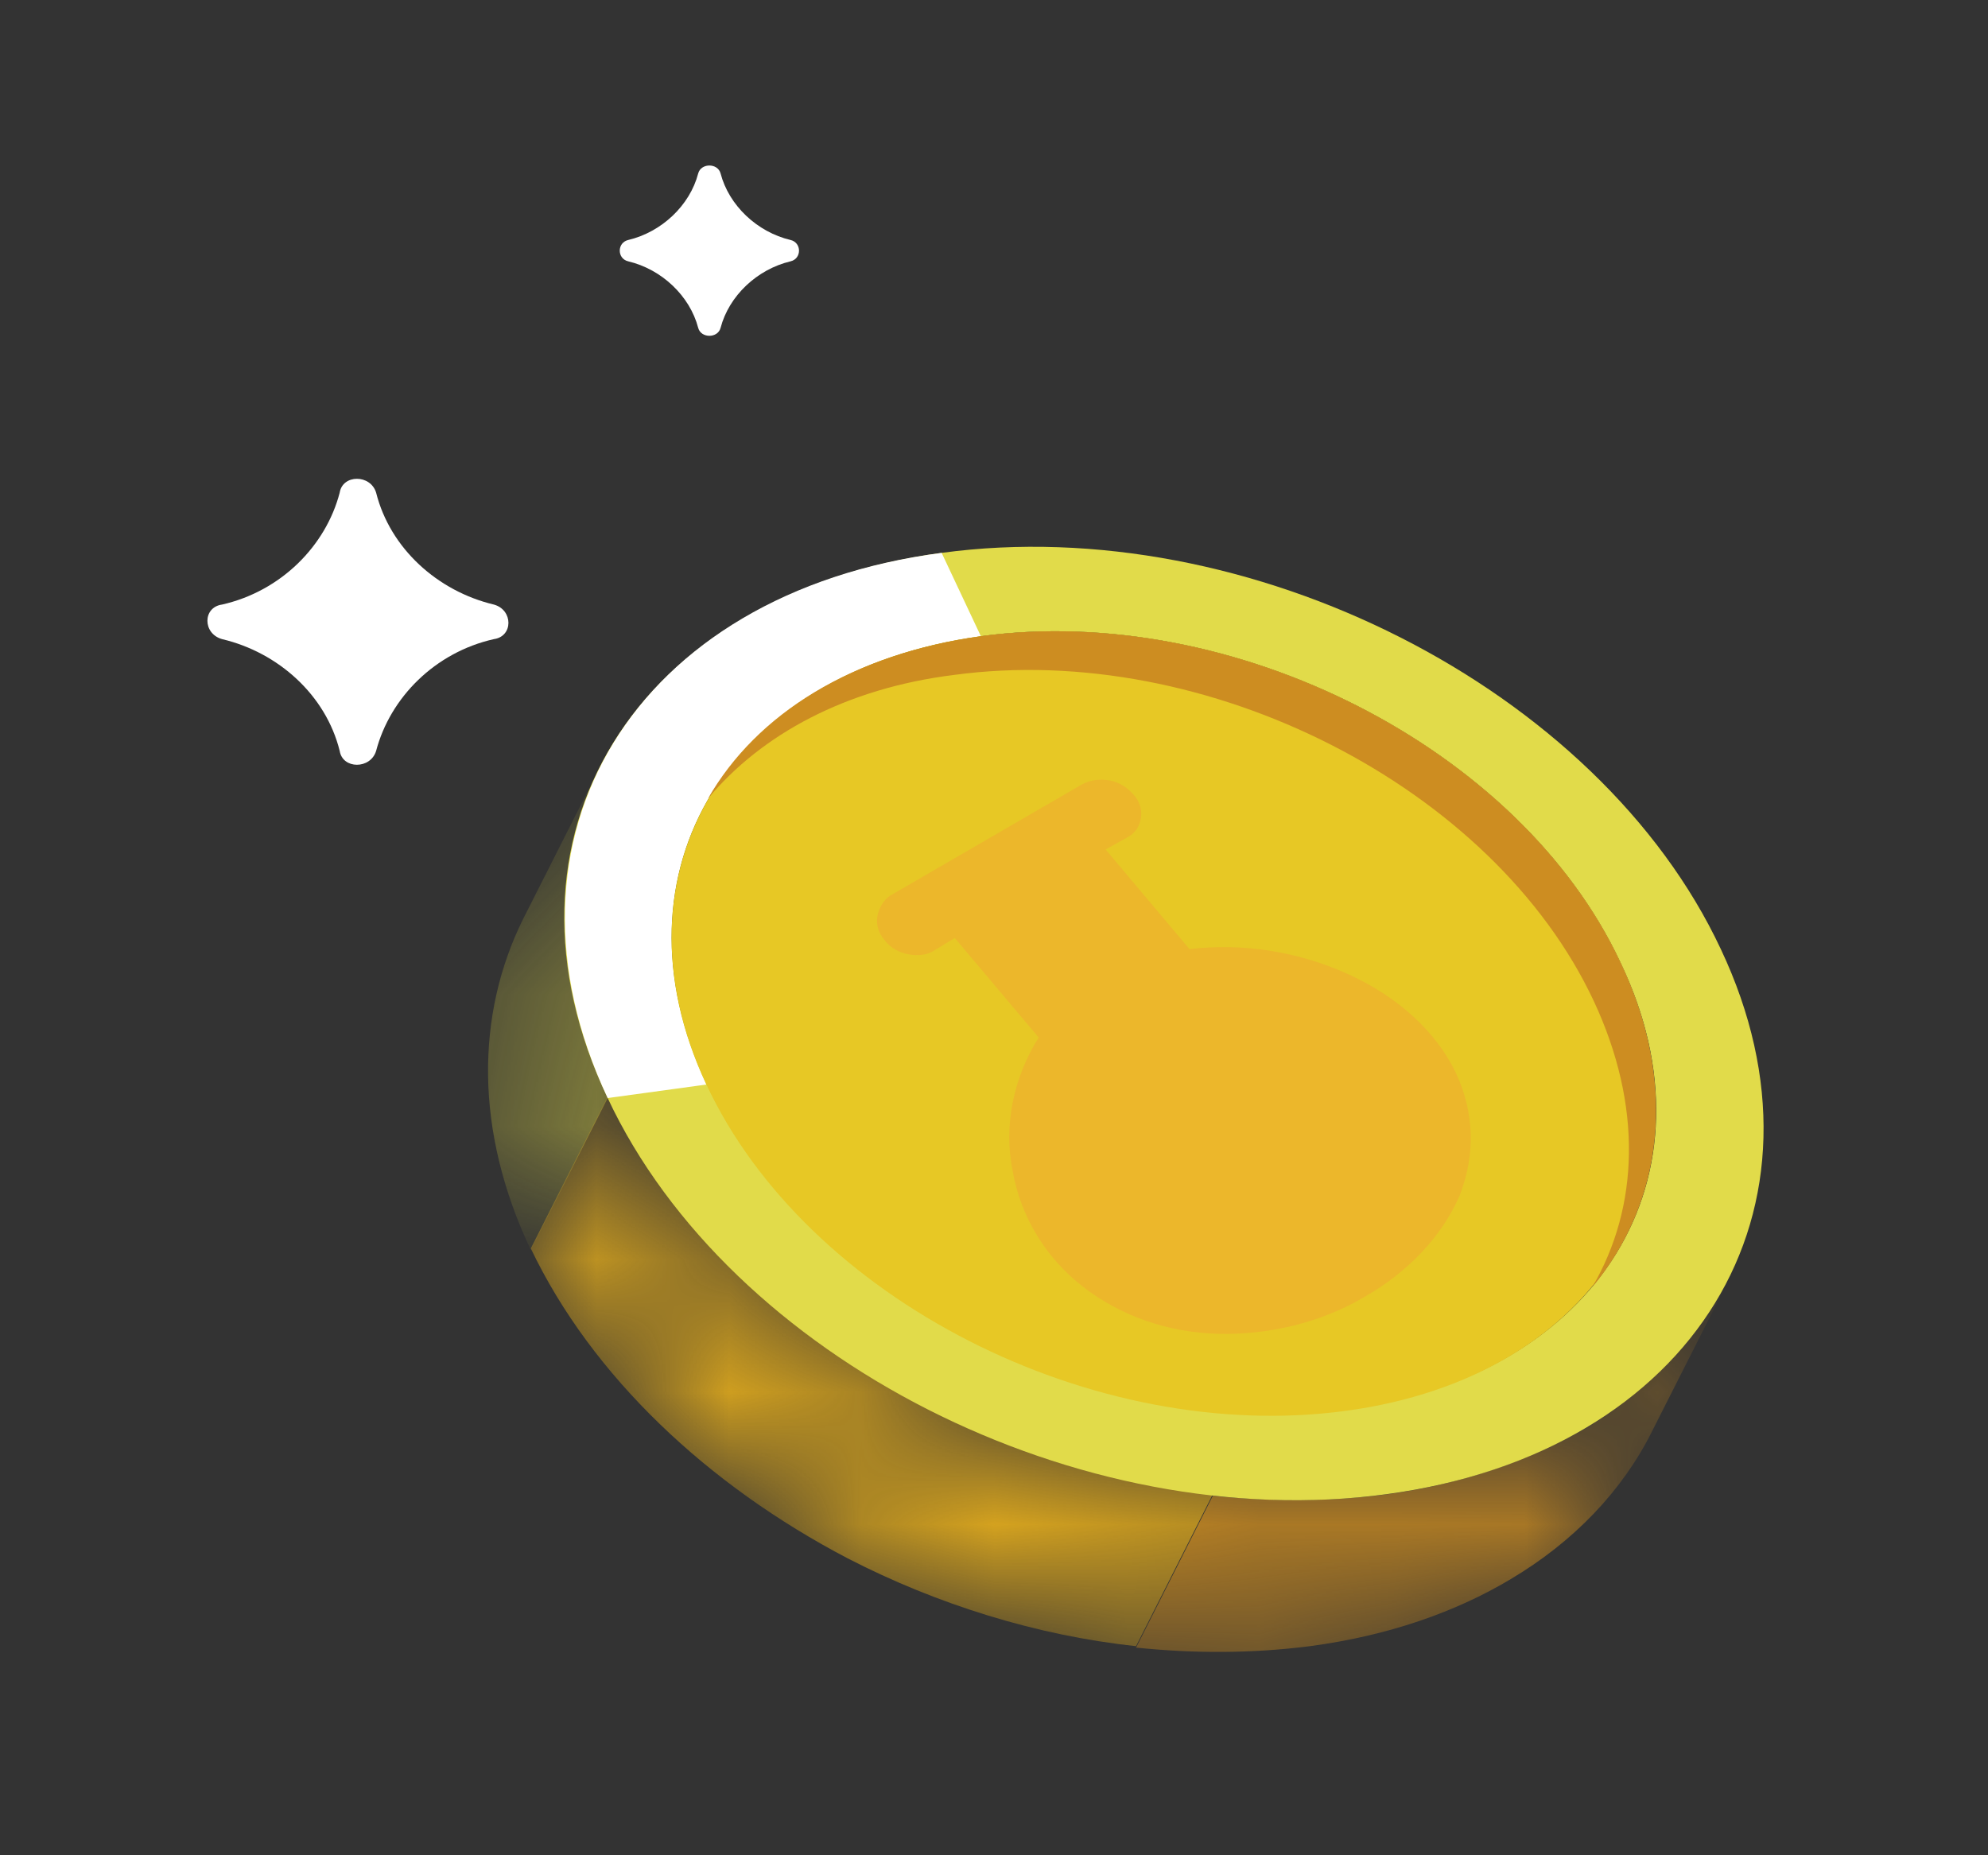 <svg width="15" height="14" viewBox="0 0 15 14" fill="none" xmlns="http://www.w3.org/2000/svg">
<rect x="0" y="0" width="15" height="14" fill="#333333" stroke="none"/>
<mask id="mask0_2128_10026" style="mask-type:luminance" maskUnits="userSpaceOnUse" x="3" y="5" width="2" height="5">
<path d="M3.946 6.937L4.526 5.79C4.171 6.51 4.159 7.386 4.585 8.286L4.005 9.432C3.579 8.522 3.591 7.645 3.946 6.937Z" fill="white"/>
</mask>
<g mask="url(#mask0_2128_10026)">
<path d="M4.585 8.286L4.005 9.432C3.579 8.533 3.591 7.656 3.946 6.937L4.526 5.79C4.171 6.498 4.159 7.375 4.585 8.286Z" fill="#D8D145"/>
</g>
<mask id="mask1_2128_10026" style="mask-type:luminance" maskUnits="userSpaceOnUse" x="4" y="8" width="10" height="5">
<path d="M13.044 9.646L12.464 10.792C12.038 11.635 11.139 12.242 9.885 12.411C7.566 12.726 4.94 11.377 4.005 9.421L4.585 8.274C5.508 10.242 8.146 11.579 10.465 11.264C11.719 11.107 12.618 10.489 13.044 9.646Z" fill="white"/>
</mask>
<g mask="url(#mask1_2128_10026)">
<path d="M11.979 10.77C11.553 11.017 11.044 11.197 10.465 11.276C10.039 11.332 9.589 11.332 9.151 11.287L8.572 12.433C9.009 12.478 9.447 12.478 9.885 12.422C10.476 12.343 10.985 12.164 11.399 11.916C11.872 11.635 12.239 11.253 12.464 10.803L13.044 9.657C12.819 10.095 12.452 10.477 11.979 10.77Z" fill="#CD8D21"/>
<path d="M6.975 10.612C5.922 10.073 5.046 9.252 4.585 8.274L4.005 9.421C4.467 10.388 5.342 11.208 6.395 11.759C7.069 12.107 7.826 12.343 8.572 12.422L9.151 11.276C8.394 11.197 7.649 10.961 6.975 10.612Z" fill="#D4A21F"/>
</g>
<path d="M12.984 7.162C12.062 5.194 9.423 3.857 7.105 4.172C4.786 4.486 3.65 6.319 4.585 8.286C5.508 10.253 8.146 11.59 10.464 11.275C12.783 10.961 13.907 9.117 12.984 7.162ZM10.157 10.635C8.252 10.893 6.087 9.792 5.33 8.173C4.573 6.566 5.508 5.06 7.4 4.801C9.305 4.543 11.47 5.644 12.227 7.263C12.996 8.87 12.062 10.388 10.157 10.635Z" fill="#E1DB4A"/>
<path d="M7.105 4.172L7.401 4.801C5.508 5.06 4.573 6.566 5.33 8.184L4.585 8.286C3.662 6.319 4.786 4.475 7.105 4.172Z" fill="white"/>
<path d="M7.401 4.801C9.305 4.543 11.47 5.644 12.227 7.263C12.985 8.87 12.062 10.387 10.157 10.646C8.252 10.905 6.087 9.803 5.33 8.184C4.573 6.566 5.508 5.06 7.401 4.801Z" fill="#E7C825"/>
<path d="M7.199 5.093C9.104 4.835 11.269 5.936 12.026 7.555C12.393 8.342 12.369 9.106 12.014 9.713C12.547 9.072 12.665 8.184 12.227 7.263C11.47 5.644 9.305 4.543 7.4 4.801C6.43 4.936 5.709 5.386 5.342 6.026C5.744 5.543 6.383 5.194 7.199 5.093Z" fill="#CD8D21"/>
<path fill-rule="evenodd" clip-rule="evenodd" d="M8.164 5.919C8.226 5.886 8.295 5.876 8.371 5.889C8.447 5.902 8.506 5.944 8.552 5.995C8.599 6.046 8.62 6.114 8.608 6.176C8.597 6.239 8.566 6.287 8.504 6.32L8.342 6.41L8.975 7.162C9.386 7.113 9.808 7.184 10.179 7.354C10.55 7.524 10.836 7.787 10.982 8.09C11.127 8.394 11.134 8.718 11.01 9.03C10.877 9.329 10.627 9.599 10.291 9.789C9.966 9.981 9.569 10.075 9.191 10.065C8.813 10.055 8.457 9.931 8.173 9.711C7.89 9.492 7.701 9.181 7.641 8.837C7.57 8.493 7.648 8.13 7.837 7.829L7.204 7.078L7.053 7.17C7.002 7.205 6.934 7.215 6.858 7.202C6.793 7.191 6.721 7.157 6.676 7.096C6.63 7.045 6.609 6.977 6.62 6.915C6.632 6.852 6.665 6.793 6.716 6.759L8.164 5.919Z" fill="#ECB72B"/>
<path d="M2.838 3.718C2.944 4.14 3.303 4.461 3.726 4.562C3.873 4.602 3.873 4.803 3.726 4.823C3.282 4.923 2.944 5.264 2.838 5.666C2.796 5.806 2.585 5.806 2.563 5.666C2.458 5.244 2.099 4.923 1.676 4.823C1.528 4.782 1.528 4.582 1.676 4.562C2.12 4.461 2.458 4.12 2.563 3.718C2.585 3.578 2.796 3.578 2.838 3.718Z" fill="white"/>
<path d="M5.437 1.309C5.5 1.55 5.712 1.751 5.965 1.811C6.05 1.831 6.05 1.952 5.965 1.972C5.712 2.032 5.5 2.233 5.437 2.474C5.416 2.554 5.289 2.554 5.268 2.474C5.205 2.233 4.993 2.032 4.74 1.972C4.655 1.952 4.655 1.831 4.74 1.811C4.993 1.751 5.205 1.55 5.268 1.309C5.289 1.229 5.416 1.229 5.437 1.309Z" fill="white"/>
</svg>
